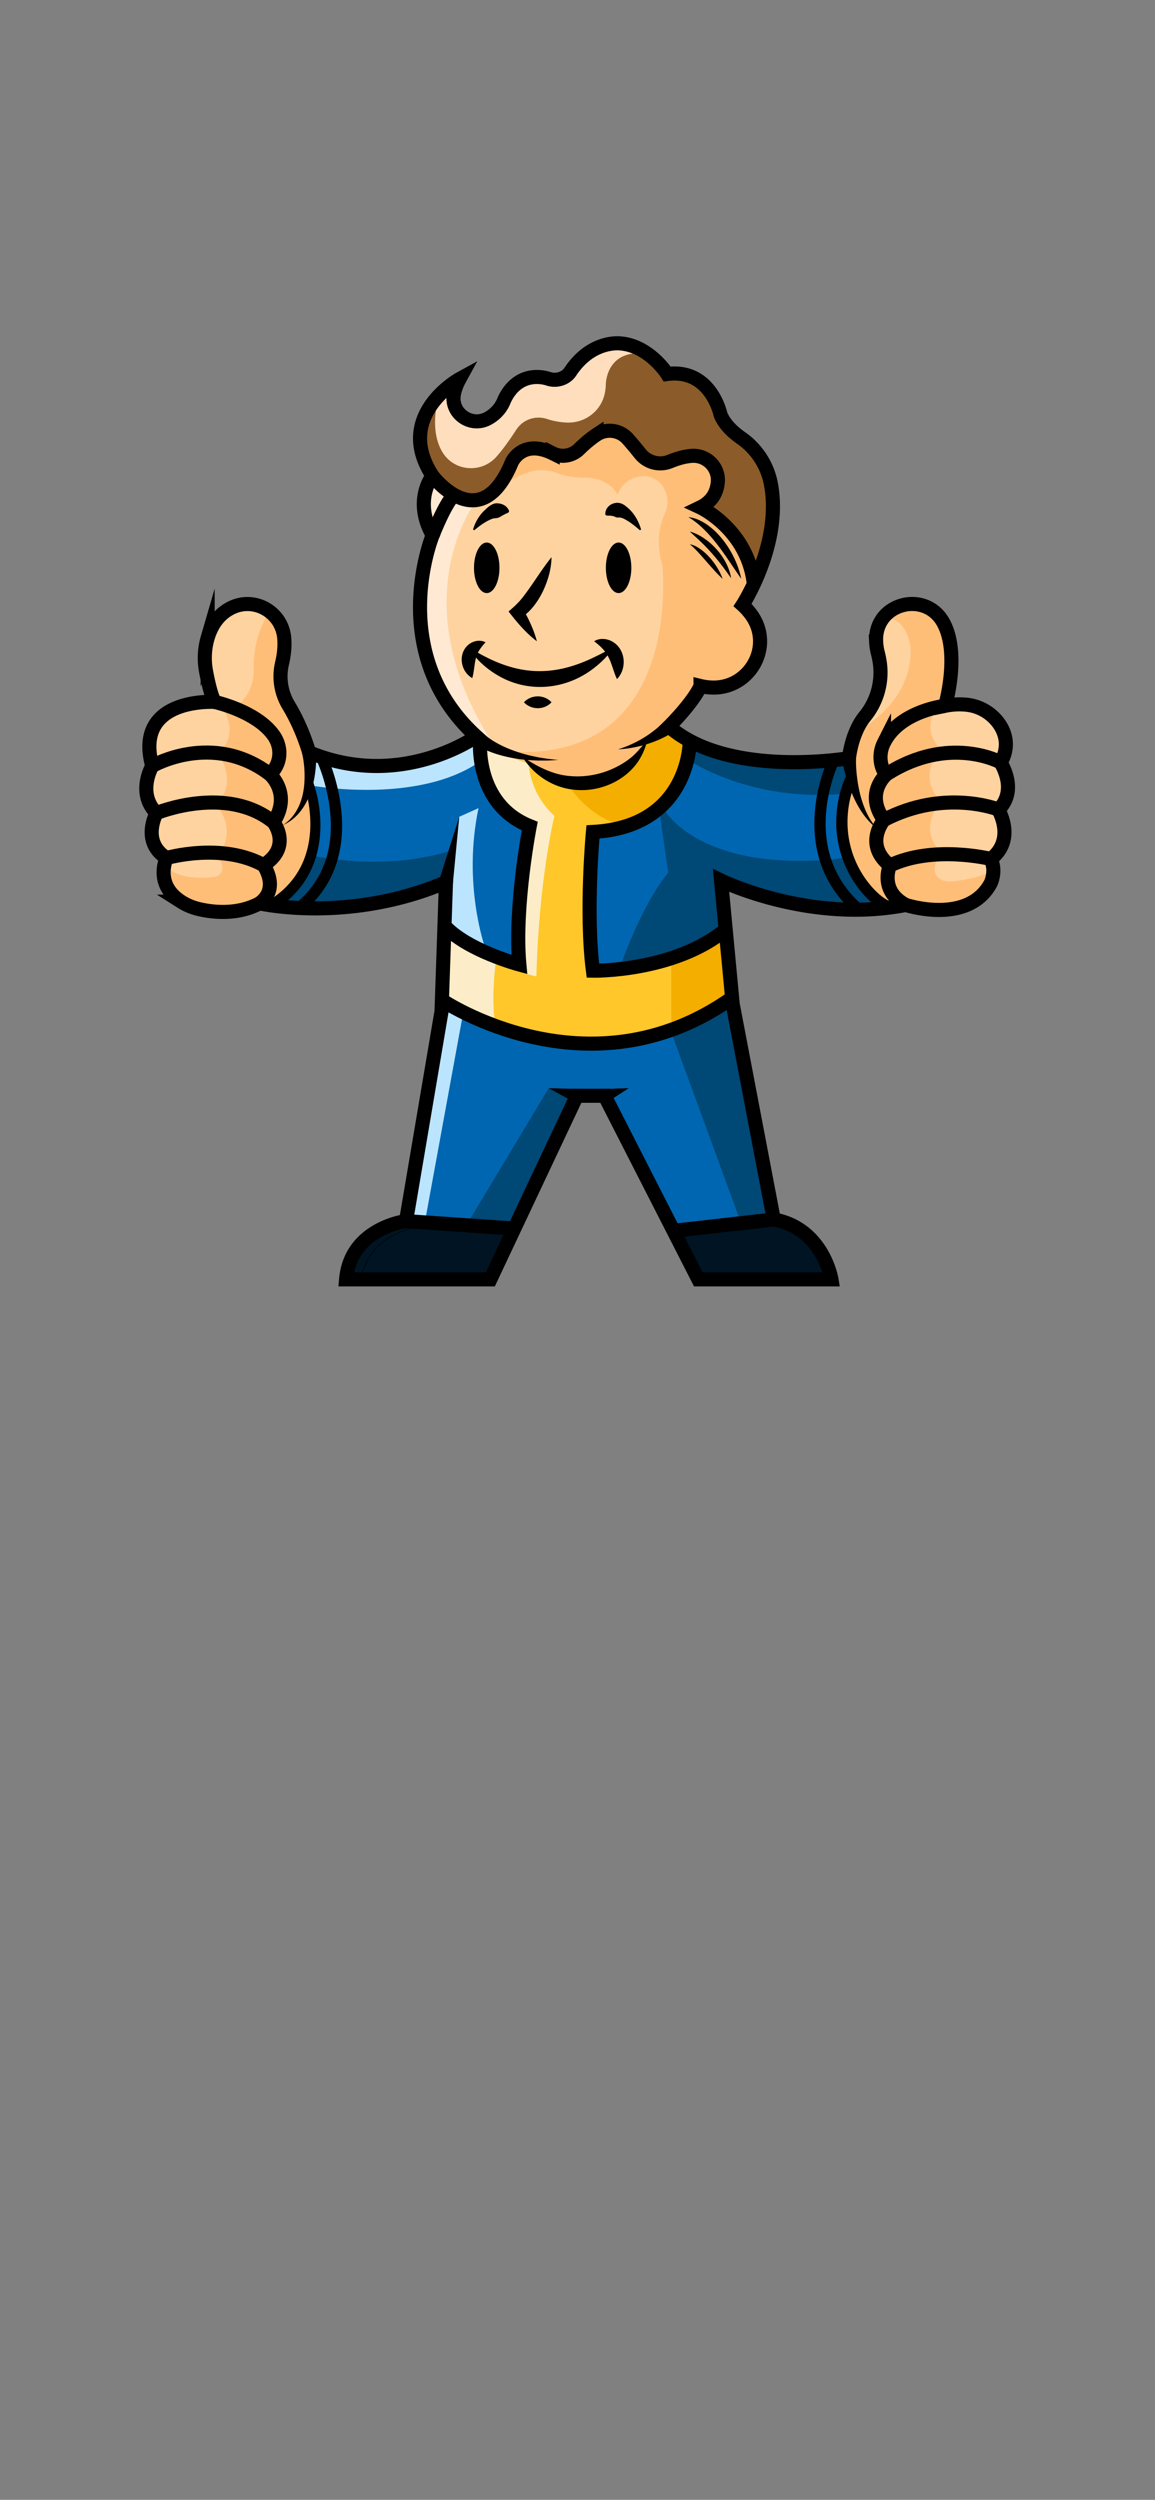 <svg xmlns="http://www.w3.org/2000/svg" viewBox="0 0 2049.23 4435.06"><rect x="0" y="0" width="2049.23" height="4435.06" fill="#808080" stroke="none"/><defs><style>.cls-1{fill:#ffc729;}.cls-2{fill:#8b5c29;}.cls-3{fill:#0066b1;}.cls-4{fill:#ffd39f;}.cls-5{fill:#001423;}.cls-6{fill:#ffdebd;}.cls-7{fill:#ffbe78;}.cls-8{fill:#ffe9d2;}.cls-9{fill:#fcedc8;}.cls-10{fill:#f4ae00;}.cls-11{fill:#004875;}.cls-12{fill:#bbe5ff;}.cls-13,.cls-14,.cls-15{fill:none;stroke:#000;stroke-miterlimit:10;}.cls-14{stroke-width:25px;}.cls-15{stroke-width:20px;}</style></defs><g id="COLOR"><polygon class="cls-1" points="851.56 1325.89 866.24 1389.51 892.48 1434.19 936.18 1464.08 924.25 1601.92 916.75 1714.93 792.63 1646.51 788.57 1786.94 903.75 1832.44 1039.26 1848.95 1173.78 1836.44 1252.08 1799.64 1298.95 1773.94 1283 1652.78 1199.78 1703.93 1146.27 1711.21 1056.26 1731.93 1046.09 1651.42 1054.76 1478.41 1114.27 1467.91 1165.14 1437.23 1216.78 1373.58 1226.28 1309.24 1190.78 1288.97 1141.66 1319.65 1138.29 1332.52 1115.01 1358.24 1049.46 1389.51 989.36 1387.19 960.33 1374.92 945.84 1363.07 939.87 1355.16 866.57 1322.07 851.56 1325.89"/><polygon class="cls-2" points="833.46 887.37 786.56 864.28 748.08 812.75 748.08 766.2 770.11 711.63 805.52 689.22 808.35 726.82 840.29 747.19 886.16 724.95 910.99 689.22 948.29 665.36 991.19 673.08 1015.11 654.83 1063.15 609.05 1105.63 609.84 1152.75 630.62 1180.7 652.23 1217.61 665.36 1251.69 685.67 1289.04 753.51 1330.58 783.51 1375.84 864.66 1371.04 910.61 1354.24 994.51 1337.5 1026.86 1314.37 965.51 1264.44 913.74 1247.49 902.81 1268.42 869.44 1268.42 839.6 1247.49 807.97 1205.17 807.97 1166.38 817.96 1132.37 793.65 1100.15 773.96 1075.24 764.69 1045.85 781.72 1008.25 801.41 960.37 796.95 924.71 800.22 902.86 840.2 856.48 884.11 833.46 887.37"/><polygon class="cls-3" points="492.07 1599.55 525.97 1565.73 555.65 1511.6 555.65 1462.59 555.65 1402.99 548.2 1386.65 548.37 1334.65 614.4 1350.16 705.28 1354.3 814.76 1334.65 847.67 1308.7 852.8 1367.06 897.18 1432.58 943.26 1470.62 927.62 1584.33 919.59 1685.77 917.48 1704.01 788.57 1655.34 794.04 1560.46 702.95 1589.82 609.59 1610.89 535.06 1618.43 492.07 1599.55"/><polygon class="cls-3" points="784.04 1774.34 720.36 2166.46 906.97 2183.62 1028.18 1944.05 1080.13 1947.43 1195.01 2183.62 1372.85 2158.98 1298.95 1773.94 1252.08 1799.64 1139.6 1838.27 1039.26 1848.95 912.44 1836.76 784.04 1774.34"/><polygon class="cls-3" points="1054.76 1478.41 1050.76 1722.16 1180.27 1706.59 1283 1652.78 1279.35 1562.2 1497.28 1617.42 1562.68 1610.07 1526.79 1568.96 1498.78 1501.76 1493.67 1439.42 1511.17 1379.1 1502.49 1341.94 1415.68 1354.46 1261.73 1329.51 1228.16 1314.23 1202.53 1391.15 1149.46 1449.01 1054.76 1478.41"/><polygon class="cls-4" points="1506.23 1335.34 1541.74 1261.21 1557.05 1212.04 1557.62 1158.35 1555.22 1124.45 1578.81 1090.36 1615.43 1065.16 1669.86 1091.35 1686.53 1146.76 1678 1248.33 1735.06 1252.19 1777.94 1292.98 1777.94 1345.05 1786.27 1412.07 1775.36 1439.42 1775.36 1487.03 1764.74 1529.57 1757.65 1577.05 1679.17 1620.58 1634.66 1610.07 1583.81 1609.4 1562.68 1613.9 1548.5 1593.83 1506.23 1535.58 1493.67 1467.74 1506.23 1385.64 1506.23 1335.34"/><polygon class="cls-4" points="488.68 1610.89 472.15 1604.86 396.14 1622.04 352.88 1612.84 308.05 1589.12 286.41 1551.31 289.06 1512.71 277.66 1487.86 277.66 1430.35 259.56 1399.32 272.95 1354.3 270.1 1308.7 285.27 1267.88 357.91 1241.55 377.46 1241.55 371.08 1216.89 364.84 1147.68 398.7 1089.89 436.43 1071.7 485.82 1091.54 501.94 1130.67 501.94 1178.25 501.94 1221.15 533.36 1281.48 548.37 1334.65 548.37 1379.18 559.26 1414.44 559.26 1486.24 541.43 1540.61 488.68 1610.89"/><polygon class="cls-4" points="866.57 1322.07 803.22 1260.23 763.28 1171.24 742.46 1071.7 764.05 951.15 752.1 888.97 765.99 846.15 820.36 889.02 856.48 884.11 886.16 856 924.71 800.22 967.69 794.15 1006.24 807.89 1039.68 788.75 1069.51 774.09 1089.64 764.91 1129.47 807.04 1168.62 821.94 1207.71 815.86 1227.34 810.73 1263.91 813.29 1272.89 857.56 1254.93 900.14 1272.89 918.5 1333.83 1000.68 1330.58 1050.22 1325.21 1081.13 1351.15 1139.46 1324.33 1195.74 1265.23 1219.84 1241.45 1221.3 1179.87 1300.21 1148.51 1317.27 1142.64 1323.1 1135.47 1337.45 1092.35 1380.57 1000.57 1389.51 964.36 1373.83 944.51 1357.78 866.57 1322.07"/><polygon class="cls-5" points="903.5 2177.92 720.36 2166.46 663.33 2197.54 619.09 2244.28 613.49 2274.42 867.98 2269.8 906.97 2183.62 903.5 2177.92"/><polygon class="cls-5" points="1195.01 2183.62 1236.45 2274.42 1475.2 2269.8 1465.01 2238.28 1421.56 2183.62 1375.49 2164.01 1195.01 2183.62"/></g><g id="SHADOW"><path class="cls-6" d="M779.15,701.27s-19.86,59.24,6.19,101.48c21.08,34.18,69.68,37.39,95.95,7C891,798.59,902.5,783.3,916,762.39a47.09,47.09,0,0,1,54.19-19.16,129.3,129.3,0,0,0,36.58,6.49c30.46.8,57.94-19.19,65.51-48.7a85,85,0,0,0,2.6-19.13s0-64.49,74-54.08l-62.3-24.32-37.93,24L1000.06,670l-46.22-1.12-34.19,9.85-37.18,50.66-45.93,17.13-36.32-24.76V693.91Z"/><path class="cls-7" d="M873.93,873.14s27.6-22.47,62.49-34.82a74.73,74.73,0,0,1,51.71,1c11,4.2,27.63,8.32,50.79,8.25a71.93,71.93,0,0,1,33.72,7.9c8.7,4.57,17.61,11.62,23.14,22.46,0,0,7-26.91,39-32.51a40.56,40.56,0,0,1,40.15,16.16,52.4,52.4,0,0,1,6,11.09,48.84,48.84,0,0,1-1.34,38.16c-7.21,15.86-17.18,48.42-4.61,91,0,0,41.77,366.24-292.18,329.81l30.41,14.18,33.36,10.6,5.31,10.58,72.17,29,56.26-25.12,38-15.4,27.77-38,52.63-43.56,42.6-53.49,49.07-4.09,43.53-32.08,12.93-62.67-26.42-52.88,24.27-48.79-22.5-47.77-50-54.75L1242,896.71l35.26-37.36-11.9-33.05-38.07-17.58-47.41,18.73-43.53-18.73-45.88-48-43.12,18.47-45,38.2-35.58-18.74L923,800.17Z"/><path class="cls-8" d="M843.53,890.56s-137.94,180.06,39.2,441l-77.21-64.73-41-78-25.2-140.55,28.23-98.65-15.56-59,9.39-36.6,10.49-4.25Z"/><path class="cls-9" d="M937.91,1355s1.23,52.2,45.75,92.42c0,0-27.63,112.45-32,284.9,0,0-17.83-3.49-30.27-10.15l5.7-172.34,12.74-84.2-69-48.67L855,1371.07l-3.24-56.84,51.75,28.55Z"/><path class="cls-10" d="M1007.39,1391.15s33.63,58,97.74,73.59l49-19.42,61.83-68.77,14.16-67.31-40.4-17.88-45.66,22.87-6.38,19.11-35.77,37.54Z"/><path class="cls-11" d="M1098.7,1719.43s38.15-112.45,86.84-171l-15.52-109,9.15-2s57.91,104.88,288.2,88.13l26.3,60.68,24.2,31.65-202-39.44-34.52-15.27,6.75,91.82-71.21,28.87Z"/><path class="cls-11" d="M1221.89,1348.51S1332,1424.37,1500.37,1408l9.25-36.86-11.95-26.07-115.84,6.54-99-20-55.06-11.16Z"/><path class="cls-11" d="M1467.37,1525.52s22.65-.55,38.86-7.32l30,54.76,32,37.11-57-.81-26.51-37.11Z"/><path class="cls-7" d="M1518.45,1298.44s91.7-43.36,97-135.62a83.34,83.34,0,0,0-6.81-38.86c-6.66-14.88-19.18-30.64-41.55-25l30.72-24.09h51.8l33.77,64.05-12.06,113.29-13.44,12.12s-23.43,33.08,14.82,68.91l-14.13,11.83s-27.56,39.34,12.4,78.7l-10,10.07s-31.42,45.56,13.23,81.7l-11.51,10s-13.88,25.13,8.2,35.5a31.85,31.85,0,0,0,15.91,2.78c15.24-1.14,56.93-6,84.66-26l-24.52,44.93L1681,1613.9l-60.38-10.13-31.66-5.33-22.5,3.25-38.17-31.37-22.09-70.43-8.4-23.09,8.4-77.24,3.39-35.52-.32-36.51Z"/><path class="cls-9" d="M880.15,1703.07s-10.72,73.25,0,122.83l-89.57-47.41-2.21-130.34Z"/><path class="cls-12" d="M860.49,1680.74S820.41,1569,849,1433.74l-34.24,15.38L802,1552.33l-7.27,110.34Z"/><path class="cls-12" d="M550,1393.34s190.81,35.33,301.77-42.57v-36.54L811,1322l-120.2,28.81-131.58-8Z"/><path class="cls-7" d="M478.6,1085.15s-30.26,39-28.6,102.62a80.67,80.67,0,0,1-10.4,42.52,68.9,68.9,0,0,1-25.2,25.56H394.28s33.53,45.18-7.15,80.41c0,0,38.81,54.69-5.66,90.29,0,0,43.95,41.16,3.91,93.44,0,0,14.7,15.36,6.9,28.16a16.55,16.55,0,0,1-12.28,7.62c-16.75,2-70.4,5.69-89.51-23.77l7.27,38.59,47.76,42.06h73.07l55.35-6.28,29.74-11.11,25.3-38.59,28-63,2.28-59.44-14.15-41.44,1.49-64.06-37.1-81.66-16.89-43.43,7.59-68Z"/><path class="cls-11" d="M554.69,1518.2s128.47,29.6,248.5-10.21l-14.82,65.75L700.87,1595l-120.25,20.39-89.26-4.46L542,1553.83Z"/><polygon class="cls-12" points="822.1 1795.17 754.13 2166.46 723.46 2166.46 783.69 1784.4 822.1 1795.17"/><polygon class="cls-11" points="1004.76 1944.05 973.56 1930.54 831.79 2166.46 918.27 2175.42 1014.14 1949.42 1004.76 1944.05"/><path class="cls-13" d="M755.1,2175.42s-99.13,2.65-115.45,97.5H612.31l41.62-85.06,69.53-21.4Z"/><polygon class="cls-11" points="1191.03 1831.41 1314.88 2170.07 1371.64 2157.19 1298.95 1784.4 1191.03 1831.41"/><polygon class="cls-10" points="1191.03 1821.07 1191.03 1696.73 1284.64 1664.54 1289.81 1776.65 1191.03 1821.07"/></g><g id="SKETCH"><path class="cls-14" d="M815.39,672.44s-117.8,64.69-48,171.81c0,0-34.86,43.12.22,105.34,0,0-85.42,208.09,77.53,357,0,0-133.81,96-296.75,28.05,0,0-11.82-42.88-36.43-83.31a99.62,99.62,0,0,1-11.55-74.42c3.19-13.72,5.29-29.53,3.86-45.09-4.24-46.48-53.6-74.26-95.06-52.84-16.42,8.48-32.29,24.23-40.83,53a126.33,126.33,0,0,0-2.84,58.71c3.23,17.62,8.6,42.21,15.22,54.61,0,0-144.31-9-110.64,113.69,0,0-28.17,47.8,7.56,83.54,0,0-28.17,50.85,17.87,79.71,0,0-22.58,46.28,25.87,77.46a100.7,100.7,0,0,0,31.48,13.14c22.25,5.26,67.2,11.46,107.57-10.2,0,0,157.56,36.32,330.77-37.49l-7.87,229.31-63,372S622,2178.27,614.07,2269.8H870l153.53-325.75h49.2L1239,2269.8h236.2s-14.76-90.54-102.35-106.29L1300,1781.66l-20.67-219.46s156.48,76.76,327.72,43.3c0,0,110.23,36.41,150.58-38.38,0,0,10.82-21.65,0-43.3,0,0,44.28-26.58,13.78-87.59,0,0,35.42-27.56,3.93-83.65,0,0,22.78-32.16-3-68.83a80.73,80.73,0,0,0-58.16-33.56,125.57,125.57,0,0,0-37.29,2s26.93-91.92-3-147.19c-31.21-57.74-119.5-36.13-119.5,29.51,0,1.3,0,2.64.08,4a97.84,97.84,0,0,0,3,19.84c.78,3.07,1.8,7.49,2.77,12.89A123.11,123.11,0,0,1,1534.5,1271c-13.74,16.73-24.26,43.24-28.27,74.06,0,0-213.1,36.63-319.27-56.08,0,0,41.87-41.3,55.93-71.88a98.69,98.69,0,0,0,19.27,2.66c66.52,3.14,109.64-70.39,72.93-126a110.62,110.62,0,0,0-17.59-20.41s70.1-107.82,50.35-214.18a128.37,128.37,0,0,0-52.61-81.89c-14-9.71-29.68-23.85-36.83-41.55,0,0-17-82.4-94.64-72.18,0,0-31.33-49.65-82.07-54.2,0,0-51.44-7.7-89.87,50.17-6.81,10.27-19.21,15.19-31.19,14.12A34.64,34.64,0,0,1,973,672c-8.66-2.85-49-13.27-74.46,30a83,83,0,0,0-5.13,10.51c-2.42,5.85-9.85,20.12-27.78,29.91-30,16.4-66.28-8.91-60.4-42.63C806.63,691.79,809.79,682.69,815.39,672.44Z"/><path class="cls-14" d="M767.37,844.25s84.49,112,140.6-24c0,0,18.66-42.52,72.69-15.94a40.71,40.71,0,0,0,46.63-7.27c8.84-8.71,19.7-18.3,31.09-25.81a42.73,42.73,0,0,1,55.43,7.38c6.08,6.84,13.49,15.56,22.16,26.4a45.52,45.52,0,0,0,52.9,13.63c11.46-4.72,25-8.91,38.42-9.88,26.42-1.89,48.56,20.25,46.28,46.64-1.37,16-8.66,33.92-31.18,44.78,0,0,84.22,39.18,95.11,136"/><path d="M1315.1,1026.86c-23.45-33.48-44.17-69.08-75.22-96.09a160.46,160.46,0,0,0-18.57-13.42,64.48,64.48,0,0,1,18.36,5.09c37.78,16.71,67.8,64.79,75.43,104.42Z"/><path d="M1297.25,1025.91c-13.23-19-27.19-37.33-43.17-54-2-2-4-4.08-6-6.15-2.89-2.67-5.8-5.72-8.69-8.39-5.14-4.87-10.48-9.45-15.54-14.46,34.91,10.15,67.81,47,73.37,83Z"/><path d="M1282,1026.86c-10.62-9.72-19.65-20.41-29-31s-18-21-29-30.17a35.08,35.08,0,0,1,10.49,3.51c20.83,10.78,39.86,35.78,47.61,57.71Z"/><path class="cls-14" d="M767.59,949.59s21.44-55.17,37.93-71.7"/><path d="M839.22,939.47c4-13.36,11.28-26,21.81-35.34,5.78-5.3,12.46-11.69,21.28-11.19,9,.15,18.08,5,21.08,14l-1.06,2.26c-4.33,2-7.38,3.41-9.94,4.82-3.69,2-5.79,3.76-9.3,4.83-3,.72-6.14.44-9.14,1.32-11.76,4.29-22.65,12.35-32.59,20.6l-2.14-1.3Z"/><path d="M1135.27,940.76c-8.56-7.51-17-14.31-26.89-19.61-3.28-1.91-7.61-3.34-11.07-3a13.56,13.56,0,0,1-2.71,0c-2.91-.6-3.93-2-7.78-2.72-2.72-.59-6.14-.58-11-.77L1074,912.9c-.7-10.18,7.31-18.68,17.32-20.45,7.34-1.57,14.5,1.53,19.9,6.31,10.54,8.27,17.89,19,22.77,30.9a79.28,79.28,0,0,1,3.43,9.82l-2.15,1.28Z"/><ellipse cx="863.56" cy="1007.38" rx="22.6" ry="44.86"/><ellipse cx="1097.53" cy="1007.38" rx="22.6" ry="44.86"/><path d="M978.49,988.56c-.2,20.31-5.91,40-14.27,58.42a141.63,141.63,0,0,1-15.81,26.41c-6.65,8.7-14.22,16.34-23.63,22.32l2.89-15.83c10.27,18.23,19.55,37.34,24.85,57.77a139.49,139.49,0,0,1-12.42-10.28c-14-12.75-26.32-27.58-37.78-42.56,9.48-8,18.57-16.27,26.33-26.68,17.53-22.65,31.59-47,49.84-69.57Z"/><path d="M831.1,1147.92c77,48.82,143.18,57.95,226.17,16.56,11-5.19,21.51-11.08,32.37-16.56a167.46,167.46,0,0,1-31.75,34.07c-48.93,40.68-116.74,49.2-172.63,17.46-21.55-12.27-41.77-29.88-54.16-51.53Z"/><path d="M861.49,1139.46c-9,10.06-15.13,17.94-17.81,31-2.29,10.61-2.69,21.94-5.75,32.61-18.92-10.35-25.16-37.74-11.3-54.73,8.1-10.24,23.1-15,34.86-8.83Z"/><path d="M1054.11,1137.65c12.21-7.54,28.65-4.05,39,5.38,17.56,15.6,17.86,45.3,1.54,61.81-5.81-12.09-9.14-27.49-15-38.83-5.3-11.34-15.33-20.61-25.6-28.36Z"/><path d="M929.62,1245.94c9.24-10,24.08-13.08,36.65-8.26a31.91,31.91,0,0,1,12.22,8.26,32,32,0,0,1-12.22,8.27c-12.57,4.82-27.41,1.75-36.65-8.27Z"/><path d="M1195.2,1298.36c-26.7,17.37-60.93,28.17-92.53,30.68l-6.31.47a204.81,204.81,0,0,0,23.43-8.89,199.18,199.18,0,0,0,41.8-25.38,149.38,149.38,0,0,0,16.37-14.79,9.72,9.72,0,0,0,.75-.88l16.49,18.79Z"/><path class="cls-14" d="M851.93,1312s-11.39,113.66,87.94,153.63c0,0-27.8,142.45-18.42,245.59,0,0-93-24.88-132.88-68.93"/><path class="cls-14" d="M1223.85,1314.23S1225.14,1466.69,1052,1476c0,0-13.39,142.91,0,246.15,0,0,143.84,2.71,235.5-73"/><path class="cls-14" d="M784,1774.34s260.39,176.43,514.91-4"/><polygon points="1020.21 1956.11 973.56 1930.54 1026.74 1931.98 1020.21 1956.11 1020.21 1956.11"/><polygon points="1068.93 1932.12 1115.55 1930.54 1076.44 1955.97 1068.93 1932.12 1068.93 1932.12"/><line class="cls-14" x1="720.36" y1="2166.46" x2="912.44" y2="2179.65"/><line class="cls-14" x1="1372.85" y1="2163.51" x2="1195" y2="2183.62"/><path d="M926.75,1342.29c22.36,15.15,46.26,28.15,72.65,33,42.36,7.29,86.81-4.51,120.53-31.43,10.94-9.26,19.77-20.62,28.8-31.8a116.86,116.86,0,0,1-17.06,39.76c-29.93,42.62-88.31,60.15-137.43,44.15-27.76-8.84-52.67-28.81-67.49-53.64Z"/><path class="cls-15" d="M570,1342.78s81.74,169.21-39.36,268.11"/><path d="M560.72,1332.71c2,42.06-7.79,94.88-42.93,121.88a85.76,85.76,0,0,1-15.85,9.39,84.3,84.3,0,0,0,13.76-11.71c16.17-17.37,23-41.14,24.39-64.35a188,188,0,0,0-3.2-47.47c-.19-.87-.62-3.07-.87-3.86l24.7-3.88Z"/><path class="cls-14" d="M380.74,1245.3s75.48,16.47,105.42,60.38c11.24,16.48,12.84,38,3,55.29a42.42,42.42,0,0,1-10.54,12.51s39.54,34.3,6.67,85.26c0,0,33.82,43.35-17.62,76.22,0,0,29.43,41-7.2,67.68"/><path class="cls-14" d="M270.1,1359s107.08-62.37,208.5,14.49"/><path class="cls-14" d="M277.66,1442.53s124.19-51.54,207.61,16.21"/><path class="cls-14" d="M295.53,1522.24s98-28.33,172.12,12.72"/><path d="M555.87,1388c14.21,41.81,17.47,90.93,4.37,133.41a173.14,173.14,0,0,1-9.59,24.43c-1.35,2.58-3.38,6.36-4.75,9-2.11,3.45-4.2,6.93-6.45,10.31a175.7,175.7,0,0,1-31.15,34.35c-1.55,1.26-6.37,5-7.91,6.21-3.76,3-9.21,6.37-13.16,9.16l-10.62-16.94c3.62-2.47,8.56-5.48,11.94-8.1a153.35,153.35,0,0,0,35.1-35.49c2-2.94,3.88-6,5.79-9,.86-1.57,2.58-4.7,3.43-6.27a35.35,35.35,0,0,0,1.63-3.18c1.87-3.83,4.22-9.23,5.67-13.16,13.64-36.57,12.89-77.31,3.81-114.92-1.14-4.61-2.47-9.36-4-13.8l15.89-6Z"/><path class="cls-15" d="M1479.52,1348.51S1401,1507.41,1524,1613.9"/><path d="M1518.71,1344.34a244.09,244.09,0,0,0,1.7,33.08c2.61,22.35,7.74,44.69,17.48,65.1a114.1,114.1,0,0,0,19.15,28.4c-28.71-21.7-44.51-56-55-89.64a283.45,283.45,0,0,1-7.53-30.77c-.23-1.37-.6-3.27-.78-4.75l25-1.42Z"/><path class="cls-15" d="M1511.18,1379.1s-17.3,31.32-17.51,78.85a184,184,0,0,0,46.49,123c10.8,12.14,23.84,23.24,38.65,29.11"/><path class="cls-14" d="M1677,1252.19s-80.7,8.76-108.68,65.61a56.72,56.72,0,0,0-3.69,41.92c1.73,5.52,4.37,10.75,8.4,13.86,0,0-39.57,32.87-4.69,81.17,0,0-36.65,42.93,10.52,80.83,0,0-19.82,44.59,28.26,69.92"/><path class="cls-14" d="M1775.36,1352.58s-91-50.32-202.38,21"/><path class="cls-14" d="M1771.43,1436.23s-95.37-38-203.14,18.52"/><path class="cls-14" d="M1757.65,1523.82s-101.65-25.14-178.84,11.76"/><polygon points="778.97 1562.66 814.79 1449.12 803.47 1567.64 778.97 1562.66 778.97 1562.66"/><path d="M854,1297.77a36.24,36.24,0,0,0,3.9,3.94,132.71,132.71,0,0,0,23.77,16.63c17.44,9.78,37.33,16.75,56.87,21.68,4.36,1,12,2.57,16.36,3.54l2.36.38,14.25,2.27c6.37.74,12.78,1.39,19.21,2.09-6.43.34-12.89.73-19.37,1l-17.06.05c-4.62-.27-12.54-.54-17.11-.88-4.77-.51-9.94-1-14.69-1.53l-9.78-1.53c-24.83-4.34-50.19-12-71.48-26.26-1.38-1-2.82-2-4.14-3.08l-.79-.69,17.7-17.65Z"/></g></svg>